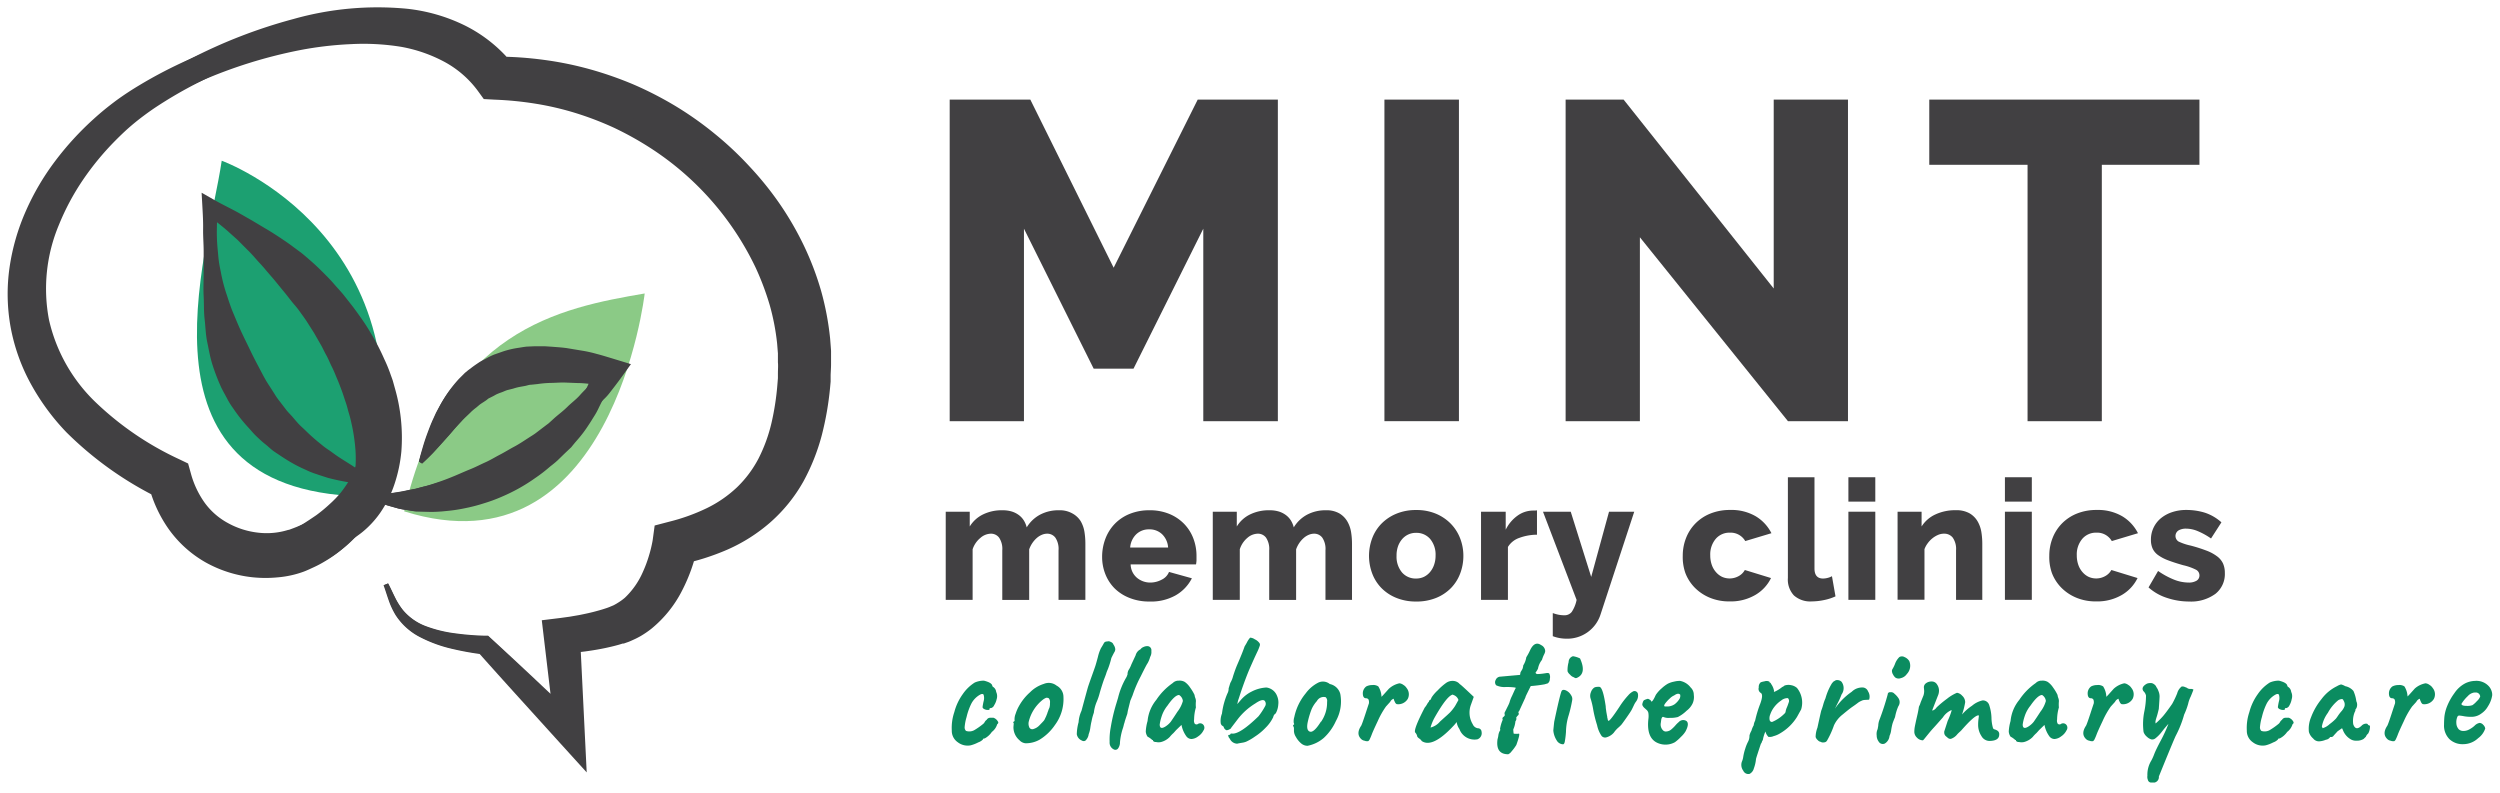 <svg xmlns="http://www.w3.org/2000/svg" viewBox="0 0 416.4 132.05"><defs><style>.a{fill:#414042;}.b{fill:#0b8c60;}.c{fill:#1ca071;}.d{fill:#8bca86;}</style></defs><title>MINTLogo_Web</title><path class="a" d="M200.42,70.15V38.09L188.8,61.4h-6.64L170.55,38.09V70.15H158.18V16.59h13.43l13.88,28,14-28h13.35V70.15H200.42Z"/><path class="a" d="M230.59,70.15V16.59H243V70.15H230.59Z"/><path class="a" d="M273.14,39.52V70.15H260.77V16.59h9.66l25,31.46V16.59h12.37V70.15h-10Z"/><path class="a" d="M366.38,27.45H350.08v42.7H337.71V27.45H321.34V16.59h45V27.45Z"/><path class="a" d="M180.79,99.91h-4.48V91.66a3.36,3.36,0,0,0-.53-2.11,1.68,1.68,0,0,0-1.37-.66,2.32,2.32,0,0,0-.91.2,3.09,3.09,0,0,0-.85.55,4.53,4.53,0,0,0-1.23,1.86v8.42h-4.48V91.66a3.36,3.36,0,0,0-.53-2.11,1.68,1.68,0,0,0-1.37-.66,2.71,2.71,0,0,0-1.75.71A4.07,4.07,0,0,0,162,91.49v8.42h-4.48V85.23h4v2.46a5.32,5.32,0,0,1,2.2-2,7.08,7.08,0,0,1,3.23-.7,5.2,5.2,0,0,1,1.61.22,3.88,3.88,0,0,1,1.19.62,3.27,3.27,0,0,1,.81.91,4,4,0,0,1,.45,1.1,5.79,5.79,0,0,1,2.21-2.11,6.49,6.49,0,0,1,3.13-.74,4.3,4.3,0,0,1,2.25.52A3.74,3.74,0,0,1,180,86.81a5.19,5.19,0,0,1,.63,1.8,12.26,12.26,0,0,1,.15,1.9v9.4Z"/><path class="a" d="M191.45,100.19a8.69,8.69,0,0,1-3.32-.6A7.36,7.36,0,0,1,185.65,98a7,7,0,0,1-1.55-2.39,7.71,7.71,0,0,1-.53-2.84,8.47,8.47,0,0,1,.53-3,7.3,7.3,0,0,1,1.54-2.48,7.2,7.2,0,0,1,2.48-1.68,8.59,8.59,0,0,1,3.34-.62,8.48,8.48,0,0,1,3.33.62,7.32,7.32,0,0,1,2.46,1.67,7.08,7.08,0,0,1,1.52,2.42,8.1,8.1,0,0,1,.52,2.88q0,0.39,0,.77a5.46,5.46,0,0,1-.08.66H188.32a3,3,0,0,0,1.08,2.25,3.43,3.43,0,0,0,2.2.77,4,4,0,0,0,1.89-.48,2.42,2.42,0,0,0,1.22-1.29l3.81,1.06a6.84,6.84,0,0,1-2.69,2.83A8.33,8.33,0,0,1,191.45,100.19Zm3.11-9a3.37,3.37,0,0,0-1-2.21,3,3,0,0,0-2.15-.81,3,3,0,0,0-2.17.83,3.43,3.43,0,0,0-1,2.2h6.32Z"/><path class="a" d="M225.25,99.91h-4.48V91.66a3.36,3.36,0,0,0-.53-2.11,1.68,1.68,0,0,0-1.37-.66,2.32,2.32,0,0,0-.91.2,3.09,3.09,0,0,0-.85.55,4.53,4.53,0,0,0-1.23,1.86v8.42H211.4V91.66a3.36,3.36,0,0,0-.53-2.11,1.68,1.68,0,0,0-1.37-.66,2.71,2.71,0,0,0-1.75.71,4.07,4.07,0,0,0-1.25,1.89v8.42H202V85.23h4v2.46a5.32,5.32,0,0,1,2.2-2,7.08,7.08,0,0,1,3.23-.7,5.2,5.2,0,0,1,1.61.22,3.88,3.88,0,0,1,1.19.62,3.27,3.27,0,0,1,.81.91,4,4,0,0,1,.45,1.1,5.79,5.79,0,0,1,2.21-2.11,6.49,6.49,0,0,1,3.13-.74,4.3,4.3,0,0,1,2.25.52,3.74,3.74,0,0,1,1.33,1.34,5.19,5.19,0,0,1,.63,1.8,12.26,12.26,0,0,1,.15,1.9v9.4Z"/><path class="a" d="M235.88,100.19a8.59,8.59,0,0,1-3.34-.62,7.27,7.27,0,0,1-2.48-1.66,7,7,0,0,1-1.52-2.43,8.36,8.36,0,0,1,0-5.79,7,7,0,0,1,1.52-2.43,7.45,7.45,0,0,1,2.48-1.68,8.41,8.41,0,0,1,3.34-.63,8.31,8.31,0,0,1,3.33.63,7.48,7.48,0,0,1,2.46,1.68,7.2,7.2,0,0,1,1.54,2.43,8,8,0,0,1,.53,2.9,8.21,8.21,0,0,1-.52,2.9,7,7,0,0,1-1.52,2.43,7.27,7.27,0,0,1-2.48,1.66A8.59,8.59,0,0,1,235.88,100.19Zm-3.27-7.61a4.06,4.06,0,0,0,.92,2.78,3,3,0,0,0,2.35,1,3,3,0,0,0,1.29-.28,3.09,3.09,0,0,0,1-.78,3.76,3.76,0,0,0,.69-1.22,4.63,4.63,0,0,0,.25-1.55,4.06,4.06,0,0,0-.92-2.78,3,3,0,0,0-2.32-1,3,3,0,0,0-2.34,1.06,3.76,3.76,0,0,0-.69,1.22A4.63,4.63,0,0,0,232.61,92.58Z"/><path class="a" d="M256,89.06a8.58,8.58,0,0,0-2.94.53,3.58,3.58,0,0,0-1.9,1.51v8.81h-4.48V85.23h4.11v3a6.23,6.23,0,0,1,1.94-2.32,4.48,4.48,0,0,1,2.53-.87h0.45L256,85v4Z"/><path class="a" d="M258.65,102.12a6.61,6.61,0,0,0,1,.28,5.29,5.29,0,0,0,.88.08,1.52,1.52,0,0,0,1.26-.56,5.61,5.61,0,0,0,.81-2l-5.6-14.69h4.62l3.41,10.86L268,85.23h4.2l-5.6,17.07a5.81,5.81,0,0,1-5.68,4.08,6.75,6.75,0,0,1-1.13-.1,6.24,6.24,0,0,1-1.16-.32v-3.83Z"/><path class="a" d="M280.28,92.56a8,8,0,0,1,.53-2.9,7.19,7.19,0,0,1,1.54-2.43,7.29,7.29,0,0,1,2.48-1.67,8.59,8.59,0,0,1,3.34-.62A8,8,0,0,1,292.45,86a6.91,6.91,0,0,1,2.6,2.81l-4.36,1.31a2.81,2.81,0,0,0-2.55-1.4,3,3,0,0,0-2.34,1,4,4,0,0,0-.94,2.77,4.72,4.72,0,0,0,.25,1.58,3.61,3.61,0,0,0,.7,1.22,3.18,3.18,0,0,0,1,.78,3.08,3.08,0,0,0,2.81-.13,2.6,2.6,0,0,0,1-1l4.36,1.34a6.58,6.58,0,0,1-2.59,2.8,8.11,8.11,0,0,1-4.32,1.09,8.34,8.34,0,0,1-3.32-.63,7.61,7.61,0,0,1-2.49-1.68,7.08,7.08,0,0,1-1.55-2.43A8,8,0,0,1,280.28,92.56Z"/><path class="a" d="M297.74,79.49h4.48V94.68q0,1.68,1.43,1.68a3.15,3.15,0,0,0,.74-0.1,2.73,2.73,0,0,0,.74-0.29l0.59,3.36a8.67,8.67,0,0,1-1.93.62,10.18,10.18,0,0,1-2,.22,4.08,4.08,0,0,1-3-1,3.87,3.87,0,0,1-1-2.91V79.49Z"/><path class="a" d="M307.87,83.55V79.49h4.48v4.06h-4.48Zm0,16.37V85.23h4.48V99.91h-4.48Z"/><path class="a" d="M330.28,99.91H325.8V91.66a3.29,3.29,0,0,0-.55-2.11,1.78,1.78,0,0,0-1.44-.66,2.48,2.48,0,0,0-1,.2,3.94,3.94,0,0,0-.92.55,4.17,4.17,0,0,0-.8.83,3.91,3.91,0,0,0-.55,1v8.42h-4.48V85.23h4v2.46a5.34,5.34,0,0,1,2.29-2,7.78,7.78,0,0,1,3.41-.71,4.44,4.44,0,0,1,2.29.52,3.72,3.72,0,0,1,1.34,1.34,5.21,5.21,0,0,1,.63,1.8,12.26,12.26,0,0,1,.15,1.9v9.4Z"/><path class="a" d="M333.94,83.55V79.49h4.48v4.06h-4.48Zm0,16.37V85.23h4.48V99.91h-4.48Z"/><path class="a" d="M341.33,92.56a8,8,0,0,1,.53-2.9,7.19,7.19,0,0,1,1.54-2.43,7.29,7.29,0,0,1,2.48-1.67,8.59,8.59,0,0,1,3.34-.62A8,8,0,0,1,353.5,86a6.91,6.91,0,0,1,2.6,2.81l-4.36,1.31a2.81,2.81,0,0,0-2.55-1.4,3,3,0,0,0-2.34,1,4,4,0,0,0-.94,2.77,4.72,4.72,0,0,0,.25,1.58,3.61,3.61,0,0,0,.7,1.22,3.18,3.18,0,0,0,1,.78,3.08,3.08,0,0,0,2.81-.13,2.6,2.6,0,0,0,1-1l4.36,1.34a6.58,6.58,0,0,1-2.59,2.8,8.11,8.11,0,0,1-4.32,1.09,8.34,8.34,0,0,1-3.32-.63,7.61,7.61,0,0,1-2.49-1.68,7.08,7.08,0,0,1-1.55-2.43A8,8,0,0,1,341.33,92.56Z"/><path class="a" d="M364.63,100.19a11.69,11.69,0,0,1-3.69-.6,8.42,8.42,0,0,1-3.08-1.75l1.59-2.74a13.28,13.28,0,0,0,2.62,1.43,6.65,6.65,0,0,0,2.45.5,2.46,2.46,0,0,0,1.34-.31,1,1,0,0,0,.48-0.9,1.05,1.05,0,0,0-.6-0.94,9.29,9.29,0,0,0-2.11-.74q-1.48-.42-2.5-0.81a7.06,7.06,0,0,1-1.67-.87,2.82,2.82,0,0,1-.92-1.09,3.49,3.49,0,0,1-.28-1.46,4.58,4.58,0,0,1,1.68-3.61,5.84,5.84,0,0,1,1.86-1,7.26,7.26,0,0,1,2.34-.36,10.39,10.39,0,0,1,3.09.45A7.74,7.74,0,0,1,370,87l-1.73,2.69A11.89,11.89,0,0,0,366,88.44a5.12,5.12,0,0,0-1.9-.39,2.41,2.41,0,0,0-1.23.29,1.09,1.09,0,0,0,0,1.86,9,9,0,0,0,2,.67,25.84,25.84,0,0,1,2.64.84,7.06,7.06,0,0,1,1.75.94,3.17,3.17,0,0,1,1,1.19,3.8,3.8,0,0,1,.31,1.59A4.2,4.2,0,0,1,369,98.91,6.88,6.88,0,0,1,364.63,100.19Z"/><path class="b" d="M165.59,117.46a0.79,0.79,0,0,1-.53.48c-0.16,0-.24,0-0.24.15s-0.09.15-.27,0.16a1.19,1.19,0,0,1-.56-0.12,0.55,0.55,0,0,1-.34-0.32,8.7,8.7,0,0,1,.18-1,1.92,1.92,0,0,0,0-1.09c-0.09-.17-0.3-0.18-0.62,0a3.67,3.67,0,0,0-1.41,1.45,10.25,10.25,0,0,0-.81,2.27,7.92,7.92,0,0,0-.32,1.69,0.81,0.81,0,0,0,.23.61,1.73,1.73,0,0,0,1.35-.11,11.63,11.63,0,0,0,1.55-1.09,1.17,1.17,0,0,0,.22-0.29,0.94,0.94,0,0,1,.32-0.35,0.66,0.66,0,0,1,.61-0.35h0.53a1.38,1.38,0,0,1,.74.64,0.27,0.27,0,0,1,0,.32l-0.13.13a2.47,2.47,0,0,1-.89,1.27A3.36,3.36,0,0,1,164,123c-0.19,0-.28.05-0.28,0.16a1.93,1.93,0,0,1-.78.49,5.82,5.82,0,0,1-1.26.49,2.67,2.67,0,0,1-2.15-.51,2.29,2.29,0,0,1-1-1.95,8.17,8.17,0,0,1,.42-3.07,9.06,9.06,0,0,1,1.41-3,6.8,6.8,0,0,1,2-1.93,3.81,3.81,0,0,1,1.52-.31q1.4,0.35,1.4.91l0.13,0.13a1.1,1.1,0,0,1,.51.83,1.67,1.67,0,0,1,.08,1.23A3,3,0,0,1,165.59,117.46Z"/><path class="b" d="M171.57,115.3a5.54,5.54,0,0,1,2.29-1.39,2.1,2.1,0,0,1,2.13.29,2.13,2.13,0,0,1,1.14,1.89,7.22,7.22,0,0,1-1.4,4.64,8.32,8.32,0,0,1-2.59,2.48,4.68,4.68,0,0,1-2.34.59,1.59,1.59,0,0,1-1-.51,2.83,2.83,0,0,1-1-2.21l0.05-.61c-0.08-.09-0.11-0.16-0.06-0.21l0.09-.11c0.1,0,.13-0.08.1-0.25a2.42,2.42,0,0,1,.18-1,6.67,6.67,0,0,1,.58-1.33A8.69,8.69,0,0,1,171.57,115.3Zm2.88,3.48c0-.06.07-0.2,0.14-0.4a2.8,2.8,0,0,1,.19-0.47,2.29,2.29,0,0,0,.1-0.81,1,1,0,0,0-.19-0.79,0.66,0.66,0,0,0-.46-0.08,2.44,2.44,0,0,0-.58.35,6.64,6.64,0,0,0-2.31,3.65,1.53,1.53,0,0,0,.14,1,0.57,0.57,0,0,0,.72.17,2.2,2.2,0,0,0,.91-0.57l0.53-.55,0.22-.24a1.36,1.36,0,0,0,.18-0.31c0.06-.13.11-0.23,0.14-0.29a3.09,3.09,0,0,0,.14-0.33Z"/><path class="b" d="M179.35,122.29a8.25,8.25,0,0,1,.3-2,5.34,5.34,0,0,1,.48-1.89q1-3.71,1.12-4.08,0.23-.69.64-1.83t0.55-1.56q0.14-.43.43-1.52a6.85,6.85,0,0,1,.5-1.44q0.38-.61.51-0.88a0.56,0.56,0,0,1,.51-0.24,0.73,0.73,0,0,1,.63.08,0.68,0.68,0,0,1,.44.44,1.48,1.48,0,0,1,.3.77,0.89,0.89,0,0,1-.13.45q-0.11.17-.52,1a14.22,14.22,0,0,1-.56,1.81q-0.23.53-.29,0.75t-0.37,1q-0.3.83-.7,2.19a10.34,10.34,0,0,1-.58,1.69,6.69,6.69,0,0,0-.42,1.69,8.43,8.43,0,0,0-.38,1.41q-0.08.27-.2,1.05a4.5,4.5,0,0,1-.28,1.11,1.7,1.7,0,0,1-.38.89,0.52,0.52,0,0,1-.74.17A1.38,1.38,0,0,1,179.35,122.29Z"/><path class="b" d="M185,121.17a30.33,30.33,0,0,1,.94-4l0.28-.93a12.63,12.63,0,0,1,1.42-3.49l0.08-.2a2,2,0,0,1,.08-0.2,1.51,1.51,0,0,1,.18-0.75,4.32,4.32,0,0,0,.46-0.93l0.71-1.52a1.54,1.54,0,0,1,.81-1l0,0a1,1,0,0,1,.47-0.37,1.45,1.45,0,0,1,.6-0.16,0.68,0.68,0,0,1,.74.8,1.65,1.65,0,0,1-.2,1h0a4.45,4.45,0,0,1-.44,1.07q-0.14.16-1.13,2.16a20.49,20.49,0,0,0-1.37,3.2q-0.05.11-.19,0.45l-0.17.4-0.41,1.65-0.1.56q-0.41,1.17-.46,1.44a3.28,3.28,0,0,0-.14.48,5.53,5.53,0,0,1-.19.64,10.23,10.23,0,0,0-.43,2.21l0,0.11a1.73,1.73,0,0,1-.32.88,0.55,0.55,0,0,1-.62.19,1.24,1.24,0,0,1-.78-1.27A10.82,10.82,0,0,1,185,121.17Z"/><path class="b" d="M200.45,121.66a2.55,2.55,0,0,1-.9,1,2,2,0,0,1-1.11.43,1.09,1.09,0,0,1-.86-0.48,4.71,4.71,0,0,1-.79-1.87l-0.91.88q-0.18.21-.43,0.48a4.79,4.79,0,0,0-.61.64,3.13,3.13,0,0,1-1.45.85,1.84,1.84,0,0,1-.84,0,0.59,0.59,0,0,1-.51-0.2,0.33,0.33,0,0,0,0-.13h-0.11a3.38,3.38,0,0,0-.79-0.56,1.74,1.74,0,0,1-.3-0.85,7.53,7.53,0,0,1,.3-1.76,6.49,6.49,0,0,1,1.46-3.53,10.38,10.38,0,0,1,2.73-2.79,1.34,1.34,0,0,1,1-.4,1.72,1.72,0,0,1,1,.21,3.42,3.42,0,0,1,.89.93,7.74,7.74,0,0,1,.75,1.25s0,0.19.13,0.52a1.4,1.4,0,0,1,.09.55,5.19,5.19,0,0,0,0,1,7.43,7.43,0,0,0-.3,2,1,1,0,0,0,.11.72,0.44,0.44,0,0,0,.58,0,0.7,0.7,0,0,1,.84.16A0.76,0.76,0,0,1,200.45,121.66Zm-7.29-1q0,0.93.92,0.37a3.56,3.56,0,0,0,.91-0.8q0.43-.61,1.12-1.68a5.17,5.17,0,0,0,.91-1.79,1.32,1.32,0,0,0-.63-1q-0.71,0-1.93,1.76a5.55,5.55,0,0,0-1,1.87A7.09,7.09,0,0,0,193.16,120.69Z"/><path class="b" d="M204.64,114.66l0.28-.91a4.34,4.34,0,0,0,.47-1.16q0.34-1.05.62-1.72,0.94-2.16,1.29-3.2,0.15-.24.36-0.61a3.61,3.61,0,0,1,.56-0.85,1.43,1.43,0,0,1,.77.27,2,2,0,0,1,.77.61,0.48,0.48,0,0,1,.06.48,7.76,7.76,0,0,1-.44,1.07l-0.43.92-0.23.51-0.53,1.2q-0.38.87-.8,2t-0.74,2.09q-0.32,1-.44,1.33l-0.13.59,0.66-.77a5.77,5.77,0,0,1,1.75-1.33,6.09,6.09,0,0,1,2.44-.67,2.2,2.2,0,0,1,1.78,1.41,2.75,2.75,0,0,1,.2,1.44,3.51,3.51,0,0,1-.43,1.47,0.9,0.9,0,0,0-.41.61,6.29,6.29,0,0,1-1.29,1.79,9.54,9.54,0,0,1-1.74,1.44,8.89,8.89,0,0,1-1.49.87,3,3,0,0,1-.66.17c-0.42.07-.69,0.12-0.81,0.16a1.39,1.39,0,0,1-1.25-.85,0.76,0.76,0,0,1-.25-0.61,0.39,0.39,0,0,0,.36-0.11c0-.11.09-0.14,0.28-0.11q1.32,0.11,4.39-2.88a11.39,11.39,0,0,0,1.12-1.71,0.78,0.78,0,0,0,0-.75q-0.3-.61-1.65.32a10.77,10.77,0,0,0-3,2.72l-1,1.31a0.47,0.47,0,0,1-.29.27,1.08,1.08,0,0,1-.5.16,0.79,0.79,0,0,1-.48-0.59l-0.34-.25a1.34,1.34,0,0,1-.14-0.28,3.29,3.29,0,0,1,.2-1.65,12.22,12.22,0,0,1,.91-3.36A1.65,1.65,0,0,0,204.64,114.66Z"/><path class="b" d="M215.52,121.8c0-.2,0-0.35,0-0.44a1.24,1.24,0,0,0-.05-0.32c-0.1-.09-0.13-0.16-0.09-0.21a0.26,0.26,0,0,0,.06-0.11q0.2-.05.05-0.29a2.32,2.32,0,0,1,.09-1,9,9,0,0,1,.39-1.35,9.3,9.3,0,0,1,1.52-2.61,5.94,5.94,0,0,1,2-1.73,1.8,1.8,0,0,1,2,.19,2.29,2.29,0,0,1,1.75,1.65,6.74,6.74,0,0,1-.74,4.53,8.68,8.68,0,0,1-2,2.79,5.82,5.82,0,0,1-2.72,1.32,1.63,1.63,0,0,1-1-.35,3.77,3.77,0,0,1-.93-1.12A2,2,0,0,1,215.52,121.8Zm4.52-1.59a5.61,5.61,0,0,0,1-3.31,0.84,0.84,0,0,0-.23-0.77,1.29,1.29,0,0,0-1.47.64,5.14,5.14,0,0,0-.86,1.31,13.68,13.68,0,0,0-.62,2q-0.34,1.4.19,1.72Q218.72,122.26,220,120.21Z"/><path class="b" d="M233.09,113.81a1.33,1.33,0,0,1,.66.27,1.56,1.56,0,0,1,.53.51,1.67,1.67,0,0,1,.2,1.81,1.84,1.84,0,0,1-1.85.88,0.67,0.67,0,0,1-.3-0.37,1.85,1.85,0,0,1-.2-0.53,1,1,0,0,0-.58.52l-0.69.76a13.72,13.72,0,0,0-1.38,2.44q-0.8,1.69-1,2.23a8,8,0,0,1-.34.8,0.67,0.67,0,0,1-.27.32,1.14,1.14,0,0,1-.57-0.07,1.1,1.1,0,0,1-.52-0.23q-1-.88-0.05-2.29,0.18-.37.69-1.93t0.58-1.75a1.24,1.24,0,0,0-.05-0.65,0.49,0.49,0,0,0-.43-0.23q-0.53,0-.53-0.85a1.44,1.44,0,0,1,.58-1.12,2.24,2.24,0,0,1,1-.23,1.51,1.51,0,0,1,1,.23,3.4,3.4,0,0,1,.53,1.73q0.18-.16.61-0.65l0.61-.68A3.75,3.75,0,0,1,233.09,113.81Z"/><path class="b" d="M236.06,122.69a1.27,1.27,0,0,0-.33-0.67q-0.38-.4,1.57-4.16a3.47,3.47,0,0,0,.39-0.56,2.15,2.15,0,0,1,.32-0.45,0.31,0.31,0,0,1,.08-0.2,0.23,0.23,0,0,1,.18-0.09l0.2-.43a6.37,6.37,0,0,1,1-1.15,9.52,9.52,0,0,1,1.42-1.25,1.82,1.82,0,0,1,1.09-.32,1.56,1.56,0,0,1,1,.37,1.7,1.7,0,0,0,.33.29q0.48,0.4,2.16,2L245,117.38a3.76,3.76,0,0,0,.3,3.25,1.1,1.1,0,0,0,.86.67,0.6,0.6,0,0,1,.61.59,1.08,1.08,0,0,1-.69,1.25,2.67,2.67,0,0,1-3-1.71,2.71,2.71,0,0,1-.46-1.17,5.56,5.56,0,0,1-.58.69q-3.45,3.68-5.23,2.48a1.47,1.47,0,0,0-.43-0.43A1.19,1.19,0,0,1,236.06,122.69Zm6-7q-0.94,0-3.1,3.81a7.43,7.43,0,0,0-.69,1.68,3,3,0,0,0,1.58-1l0.62-.56,0.57-.51,0.46-.43a7.52,7.52,0,0,0,.86-1.09l0.56-1A1.31,1.31,0,0,0,242,115.73Z"/><path class="b" d="M255.77,112q0,0.27.38,0.27a9.75,9.75,0,0,0,1.09-.11l0.33-.05a0.69,0.69,0,0,1,.46.05,1.25,1.25,0,0,1,.11.91,0.9,0.9,0,0,1-.34.75l-0.53.16a22.21,22.21,0,0,1-2.31.29q-0.66,1.33-.78,1.59a1.27,1.27,0,0,0-.11.31L253,118.5c-0.07,0-.1.05-0.1,0.16a0.39,0.39,0,0,1,0,.43,2.1,2.1,0,0,0-.36.43,0.63,0.63,0,0,1-.13.61,4.19,4.19,0,0,1-.36,1.36,6.11,6.11,0,0,0,.05.61c0,0.09.06,0.12,0.13,0.11a3.34,3.34,0,0,0,.69,0q0.38-.19-0.36,1.87a7.68,7.68,0,0,1-.8,1.08,1.38,1.38,0,0,1-.55.47q-2.13,0-1.78-2.51a3.71,3.71,0,0,0,.13-0.59,2.07,2.07,0,0,1,.28-0.85,0.17,0.17,0,0,0,0-.24,6.37,6.37,0,0,1,.46-1.57,0.33,0.33,0,0,1,.13-0.47q0.28-.25.19-0.39a0.58,0.58,0,0,1,.09-0.51l0.42-.85a5.75,5.75,0,0,0,.29-0.64,5.34,5.34,0,0,1,.42-1.09q0.45-1,.57-1.25c0.13-.07.08-0.13-0.17-0.17a10.17,10.17,0,0,0-1.46-.07,3.17,3.17,0,0,1-1.58-.29,0.78,0.78,0,0,1-.08-0.88,0.87,0.87,0,0,1,.81-0.56l3.25-.29,0.08-.45,0.19-.31,0.11-.19a0.54,0.54,0,0,0,.05-0.12,2.14,2.14,0,0,0,.1-0.51,3.47,3.47,0,0,0,.51-1.36,8.75,8.75,0,0,0,.61-1.12q0.76-1.65,1.85-.91a1.17,1.17,0,0,1,.69,1,1.43,1.43,0,0,1-.18.55,5.75,5.75,0,0,0-.36.92,3.25,3.25,0,0,0-.66,1.44A2.49,2.49,0,0,1,255.77,112Z"/><path class="b" d="M260.07,115.17q0.15-.4.69-0.2a1.87,1.87,0,0,1,.91.81,1.1,1.1,0,0,1,.19.87,21.83,21.83,0,0,1-.57,2.45,9.81,9.81,0,0,0-.46,2.79,14.71,14.71,0,0,1-.2,1.65q-0.1.45-.31,0.43a1.27,1.27,0,0,1-1.05-.67,3.59,3.59,0,0,1-.55-1.65q0.1-1,.15-1.44Q259.76,116,260.07,115.17ZM262,109.3a4.09,4.09,0,0,1,1.17.37q1.14,2.51-.51,3.23a0.4,0.4,0,0,1-.48-0.08,1.34,1.34,0,0,1-.67-0.45,1.37,1.37,0,0,1-.42-0.56,5,5,0,0,1,.18-1.53A1,1,0,0,1,262,109.3Z"/><path class="b" d="M265.53,114.53a1,1,0,0,1,.45-0.12,1.73,1.73,0,0,1,.47,0q0.56,0.21,1,3.25c0,0.32.07,0.62,0.1,0.91q0.13,0.72.15,0.8c0,0.05,0,.18.08,0.39a0.35,0.35,0,0,0,.13.31q0.28,0,1.83-2.35a13.42,13.42,0,0,1,1.47-1.92,2.62,2.62,0,0,1,.86-0.67,0.58,0.58,0,0,1,.75.47,1.68,1.68,0,0,1-.37,1.32,3.6,3.6,0,0,0-.32.57q-0.17.36-.33,0.68t-0.91,1.39q-0.75,1.07-.89,1.21l-0.34.33a4.61,4.61,0,0,0-.86.93,2.51,2.51,0,0,1-1.17.76,0.78,0.78,0,0,1-.86-0.2,4.91,4.91,0,0,1-.76-1.81,20.2,20.2,0,0,1-.64-2.57,13.07,13.07,0,0,0-.46-1.93,1.55,1.55,0,0,1,.08-1A1.48,1.48,0,0,1,265.53,114.53Z"/><path class="b" d="M278.11,119.57a2.19,2.19,0,0,1-1-.13q-0.28-.16-0.41.4l-0.08.59a1.37,1.37,0,0,0,.33,1.17,0.66,0.66,0,0,0,.63.23,1.38,1.38,0,0,0,.76-0.31,6.17,6.17,0,0,0,.71-0.69,4.78,4.78,0,0,1,.56-0.56,1,1,0,0,1,1.27-.19q0.56,0.43-.15,1.76a4.36,4.36,0,0,1-.77.91,6.75,6.75,0,0,1-1,.88,3.25,3.25,0,0,1-2.84.13q-1.9-.8-1.57-3.95a3.64,3.64,0,0,0,0-1.08,1,1,0,0,0-.25-0.45l-0.34-.31a1.32,1.32,0,0,1-.42-0.56,1.12,1.12,0,0,1,.09-0.44,0.79,0.79,0,0,1,.18-0.33,2.52,2.52,0,0,1,.67-0.25,1.06,1.06,0,0,1,.3.15,0.36,0.36,0,0,1,.22.24q0.13,0.27.56-.56l0.23-.48a5.39,5.39,0,0,1,1-1.11,5.7,5.7,0,0,1,1-.75,4,4,0,0,1,1.05-.35,3.74,3.74,0,0,1,1-.12,2.88,2.88,0,0,1,1.75,1.09,1.66,1.66,0,0,1,.53,1.24,2.6,2.6,0,0,1-.2,1.43,3.32,3.32,0,0,1-1,1.21,6,6,0,0,1-1.46,1.05A4.91,4.91,0,0,1,278.11,119.57Zm1.74-3.87q-0.33-.35-1,0.13a2.23,2.23,0,0,0-.7.48,5.94,5.94,0,0,0-.75.8q-0.3.4-.18,0.48s0,0.06.06,0.08l0.23,0,0.27,0a1.73,1.73,0,0,0,.47-0.07,2.11,2.11,0,0,0,.69-0.31,3.35,3.35,0,0,0,.8-0.89A1,1,0,0,0,279.85,115.7Z"/><path class="b" d="M294.81,113.7s0.1,0,.2.24a2.73,2.73,0,0,1,.48,1.17l-0.05.12h0.1a5.43,5.43,0,0,0,1.3-.8,1.12,1.12,0,0,0,.38-0.24,2,2,0,0,1,1.09-.07,2,2,0,0,1,1,.47,3.88,3.88,0,0,1,.69,3.57l-0.69,1.25a8.11,8.11,0,0,1-2.79,2.72,3.88,3.88,0,0,1-1.11.48,1.65,1.65,0,0,1-.85.13,1.9,1.9,0,0,1-.51-0.91,7.08,7.08,0,0,0-.39,1.19,0.78,0.78,0,0,1-.17.44,0.93,0.93,0,0,1-.2.43q-0.79,2.37-.81,2.53a6.09,6.09,0,0,1-.36,1.57,1.41,1.41,0,0,1-.71.91,0.92,0.92,0,0,1-1.05-.53,1.62,1.62,0,0,1-.24-1.49,3,3,0,0,0,.24-0.87,8.76,8.76,0,0,1,.34-1.35,6.39,6.39,0,0,1,.47-1.15,2.09,2.09,0,0,0,.22-1,3,3,0,0,1,.33-0.8,3.75,3.75,0,0,1,.38-0.91,1.92,1.92,0,0,1,.23-0.75,18.88,18.88,0,0,1,.84-2.79q0.61-1.64.05-1.88a0.8,0.8,0,0,1-.28-0.88,1,1,0,0,1,.32-0.85,2.82,2.82,0,0,1,.62-0.16,1.06,1.06,0,0,1,.84.05A0.15,0.15,0,0,0,294.81,113.7Zm3.07,3.41a0.69,0.69,0,0,0-.08-0.83,1.64,1.64,0,0,0-1.13.4,4.85,4.85,0,0,0-1.16,1.09,4.37,4.37,0,0,0-.66,1.23,1.61,1.61,0,0,0-.1.93,0.4,0.4,0,0,0,.41.32,6.39,6.39,0,0,0,2.16-1.49l0.08-.16a2.83,2.83,0,0,1,.2-0.72C297.73,117.59,297.82,117.33,297.89,117.12Z"/><path class="b" d="M310.61,116.58a1.38,1.38,0,0,0-.57.15,3.64,3.64,0,0,0-.46.24l-0.36.27q-0.22.17-.69,0.49T306.92,119a4.89,4.89,0,0,0-1.46,1.83,14.77,14.77,0,0,1-1.14,2.51,0.59,0.59,0,0,1-.52.31,0.73,0.73,0,0,1-.55-0.09,0.81,0.81,0,0,1-.47-0.27,1.18,1.18,0,0,1-.37-0.53,4.38,4.38,0,0,1,.3-1.55q0.43-2,.63-2.83a9.46,9.46,0,0,0,.33-1,7.63,7.63,0,0,1,.38-1.07,9.71,9.71,0,0,1,1-2.37,1.39,1.39,0,0,1,.24-0.31,0.56,0.56,0,0,1,.27-0.2,0.68,0.68,0,0,1,.56-0.15,1,1,0,0,1,.61.28,1.79,1.79,0,0,1,0,2.11,11.55,11.55,0,0,1-.6,1.36c-0.25.48-.41,0.82-0.5,1a10.79,10.79,0,0,1,2.74-2.77,0.55,0.55,0,0,0,.13-0.11,2.49,2.49,0,0,1,1.83-.64,1,1,0,0,1,.81.64,1.62,1.62,0,0,1,.18,1.39Z"/><path class="b" d="M312.74,121.44l0.1-.56A3,3,0,0,1,313,120a43.6,43.6,0,0,0,1.42-4.35,0.35,0.35,0,0,1,.41-0.35,0.76,0.76,0,0,1,.71.25,3.33,3.33,0,0,1,.71.81,1.19,1.19,0,0,1-.06,1.27,8.07,8.07,0,0,0-.55,1.8q-0.3.72-.41,1.05a9.82,9.82,0,0,0-.23,1.09,3.13,3.13,0,0,1-.28,1,1.65,1.65,0,0,1-.8,1.28,0.79,0.79,0,0,1-1-.32,1.74,1.74,0,0,1-.34-1.05A1.9,1.9,0,0,1,312.74,121.44Zm2.55-9.11a1.31,1.31,0,0,1-.17-0.55,0.63,0.63,0,0,1,.11-0.37,5.76,5.76,0,0,0,.39-0.8,3,3,0,0,1,.74-1.17,0.85,0.85,0,0,1,.85,0,1.68,1.68,0,0,1,.8.67,2,2,0,0,1-.41,2.16,1.66,1.66,0,0,1-1,.68,1,1,0,0,1-.89-0.08A1.55,1.55,0,0,1,315.3,112.33Z"/><path class="b" d="M320.49,115.06l-0.05-.59a0.83,0.83,0,0,1,.37-0.68,1.49,1.49,0,0,1,.93-0.28,1,1,0,0,1,.89.49,1.77,1.77,0,0,1,.33,1,2.12,2.12,0,0,1-.2.92l-0.92,2.35c0,0.05,0,.08.05,0.08a1.25,1.25,0,0,0,.66-0.51,16.73,16.73,0,0,1,1.74-1.45,7,7,0,0,1,1.66-1,1.41,1.41,0,0,1,.86.48,1.47,1.47,0,0,1,.51,1.09,11.14,11.14,0,0,1-.53,2.05,8.43,8.43,0,0,1,1.68-1.47,4.06,4.06,0,0,1,1.75-.88,1.1,1.1,0,0,1,1.11.8,7.47,7.47,0,0,1,.37,2.07,6.59,6.59,0,0,0,.25,1.72,0.35,0.35,0,0,0,.29.24,1.72,1.72,0,0,1,.51.25,0.69,0.69,0,0,1,.24.6q0,1.07-1.68,1.07a1.55,1.55,0,0,1-1.28-.81,3.39,3.39,0,0,1-.55-1.93,6.58,6.58,0,0,1,.06-0.91q0.06-.45.06-0.53a0.07,0.07,0,0,0-.08-0.08q-0.66,0-2.87,2.53a0.47,0.47,0,0,0-.13.13,5.5,5.5,0,0,0-.53.51,2.25,2.25,0,0,1-1.07.75,0.69,0.69,0,0,1-.48-0.16l-0.28-.24a0.8,0.8,0,0,1-.33-0.69v-0.13l0.58-1.79a10.93,10.93,0,0,0,.63-1.63,0.21,0.21,0,0,0,0-.16,3.19,3.19,0,0,0-1.42,1.2q-1.12,1.28-1.5,1.69t-0.8.92l-0.71.87a2.45,2.45,0,0,1-.32.36,1.37,1.37,0,0,1-1-.45,1.34,1.34,0,0,1-.44-0.93,4.94,4.94,0,0,1,.08-0.89q0.08-.41.25-1.19l0.24-1.05q0.06-.28.11-0.56l0.06-.35s0-.16.11-0.36,0.15-.4.24-0.63l0.44-1.08A2.56,2.56,0,0,0,320.49,115.06Z"/><path class="b" d="M344.19,121.66a2.55,2.55,0,0,1-.9,1,2,2,0,0,1-1.11.43,1.09,1.09,0,0,1-.86-0.48,4.71,4.71,0,0,1-.79-1.87l-0.91.88q-0.18.21-.43,0.48a4.79,4.79,0,0,0-.61.64,3.13,3.13,0,0,1-1.45.85,1.84,1.84,0,0,1-.84,0,0.59,0.59,0,0,1-.51-0.2,0.33,0.33,0,0,0,0-.13h-0.11a3.38,3.38,0,0,0-.79-0.56,1.74,1.74,0,0,1-.3-0.85,7.53,7.53,0,0,1,.3-1.76,6.49,6.49,0,0,1,1.46-3.53,10.38,10.38,0,0,1,2.73-2.79,1.34,1.34,0,0,1,1-.4,1.72,1.72,0,0,1,1,.21,3.42,3.42,0,0,1,.89.93,7.74,7.74,0,0,1,.75,1.25s0,0.19.13,0.52a1.4,1.4,0,0,1,.09.55,5.19,5.19,0,0,0,0,1,7.43,7.43,0,0,0-.3,2,1,1,0,0,0,.11.72,0.44,0.44,0,0,0,.58,0,0.7,0.7,0,0,1,.84.16A0.76,0.76,0,0,1,344.19,121.66Zm-7.29-1q0,0.93.92,0.37a3.56,3.56,0,0,0,.91-0.8q0.43-.61,1.12-1.68a5.17,5.17,0,0,0,.91-1.79,1.32,1.32,0,0,0-.63-1q-0.71,0-1.93,1.76a5.55,5.55,0,0,0-1,1.87A7.09,7.09,0,0,0,336.9,120.69Z"/><path class="b" d="M353.82,113.81a1.32,1.32,0,0,1,.66.27,1.56,1.56,0,0,1,.53.51,1.67,1.67,0,0,1,.2,1.81,1.84,1.84,0,0,1-1.85.88,0.67,0.67,0,0,1-.3-0.37,1.83,1.83,0,0,1-.2-0.53,1,1,0,0,0-.58.52l-0.69.76a13.73,13.73,0,0,0-1.38,2.44q-0.8,1.69-1,2.23a8,8,0,0,1-.34.8,0.67,0.67,0,0,1-.27.32,1.14,1.14,0,0,1-.57-0.07,1.1,1.1,0,0,1-.52-0.23q-1-.88-0.05-2.29,0.18-.37.69-1.93t0.58-1.75a1.23,1.23,0,0,0-.05-0.65,0.48,0.48,0,0,0-.43-0.23q-0.53,0-.53-0.85a1.44,1.44,0,0,1,.58-1.12,2.23,2.23,0,0,1,1-.23,1.51,1.51,0,0,1,1,.23,3.4,3.4,0,0,1,.53,1.73q0.18-.16.61-0.65l0.61-.68A3.75,3.75,0,0,1,353.82,113.81Z"/><path class="b" d="M358.87,130.34h-0.51a0.56,0.56,0,0,1-.61-0.45,1.3,1.3,0,0,1-.08-0.69,4.51,4.51,0,0,1,.66-2.53,8.05,8.05,0,0,0,.48-1.07q0.3-.77,1.11-2.29a24,24,0,0,0,1.26-2.75q-0.56.61-1.19,1.43a5.82,5.82,0,0,1-1,1,0.83,0.83,0,0,1-.63.17,1.7,1.7,0,0,1-.76-0.44,1.76,1.76,0,0,1-.57-0.81,10.53,10.53,0,0,1,.13-3.41,13.44,13.44,0,0,0,.28-2.65,1.42,1.42,0,0,0-.43-0.73q-0.46-.67.58-1.25a1.66,1.66,0,0,1,.85-0.08,1.32,1.32,0,0,1,.65.48,1.45,1.45,0,0,0,.15.28,2.47,2.47,0,0,1,.18.32l0.13,0.33a2.3,2.3,0,0,1,.15.76q0,0.33-.13,2.12-0.2.85-.33,1.25t-0.2.69a1.11,1.11,0,0,0,0,.48,11.89,11.89,0,0,0,1.26-1.25q0.52-.61,1.49-2a15.35,15.35,0,0,0,.84-1.76,2.1,2.1,0,0,1,.76-1.15,1,1,0,0,1,.57.11,1.15,1.15,0,0,1,.43.21,1,1,0,0,0,.48.09,0.73,0.73,0,0,1,.47.11s-0.15.44-.46,1.17a5.07,5.07,0,0,0-.42,1.19,11.51,11.51,0,0,1-.67,1.81,17.71,17.71,0,0,1-1.37,3.47q-0.28.53-2.84,6.83A0.93,0.93,0,0,1,358.87,130.34Z"/><path class="b" d="M381.34,117.46a0.79,0.79,0,0,1-.53.48c-0.16,0-.24,0-0.24.15s-0.09.15-.27,0.16a1.19,1.19,0,0,1-.56-0.12,0.55,0.55,0,0,1-.34-0.32,8.7,8.7,0,0,1,.18-1,1.92,1.92,0,0,0,0-1.09c-0.09-.17-0.3-0.18-0.62,0a3.67,3.67,0,0,0-1.41,1.45,10.25,10.25,0,0,0-.81,2.27,7.92,7.92,0,0,0-.32,1.69,0.81,0.81,0,0,0,.23.61,1.73,1.73,0,0,0,1.35-.11,11.63,11.63,0,0,0,1.55-1.09,1.17,1.17,0,0,0,.22-0.29,0.94,0.94,0,0,1,.32-0.35,0.66,0.66,0,0,1,.61-0.35h0.53a1.38,1.38,0,0,1,.74.64,0.27,0.27,0,0,1,0,.32l-0.13.13a2.47,2.47,0,0,1-.89,1.27A3.36,3.36,0,0,1,379.7,123c-0.19,0-.28.05-0.28,0.16a1.93,1.93,0,0,1-.78.49,5.82,5.82,0,0,1-1.26.49,2.67,2.67,0,0,1-2.15-.51,2.29,2.29,0,0,1-1-1.95,8.17,8.17,0,0,1,.42-3.07,9.06,9.06,0,0,1,1.41-3,6.8,6.8,0,0,1,2-1.93,3.81,3.81,0,0,1,1.52-.31q1.4,0.35,1.4.91l0.13,0.13a1.1,1.1,0,0,1,.51.83,1.67,1.67,0,0,1,.08,1.23A3,3,0,0,1,381.34,117.46Z"/><path class="b" d="M389.93,114a2.5,2.5,0,0,1,.69.29,2.38,2.38,0,0,1,1.37.8,6.07,6.07,0,0,1,.48,1.71,1.33,1.33,0,0,1,0,1.17l-0.14.19a0.08,0.08,0,0,0,0,.08,0.9,0.9,0,0,1-.13.37,3.91,3.91,0,0,0-.25,2q0.41,1.25,1.45.21a1.05,1.05,0,0,1,.7-0.29c0.19,0,.29.07,0.29,0.16a0.36,0.36,0,0,0,.25.13,0.24,0.24,0,0,1,.1.27,2.28,2.28,0,0,1-.3,1.09,1.26,1.26,0,0,0-.38.53l-0.38.37a2.1,2.1,0,0,1-1.16.29,1.74,1.74,0,0,1-1.08-.29,3,3,0,0,1-1.22-1.52l-0.13-.27-0.74.51-0.63.69a0.54,0.54,0,0,1-.36.27h-0.25a1,1,0,0,1-.71.45,3.45,3.45,0,0,1-1.12.27,1.21,1.21,0,0,1-1-.48,2.23,2.23,0,0,1-.71-1.09,4.93,4.93,0,0,1,.37-2.47,10.86,10.86,0,0,1,1.73-3,7.09,7.09,0,0,1,2.58-2.15A2.49,2.49,0,0,1,389.93,114Zm0.43,2.75a0.42,0.42,0,0,0-.25-0.32,1.49,1.49,0,0,0-.64.19,6.93,6.93,0,0,0-1.74,2.11,5.56,5.56,0,0,0-1,2.29l0.13,0.27a2.89,2.89,0,0,0,1.16-.68,7.88,7.88,0,0,0,1.05-.91q0.18-.23.37-0.52a7,7,0,0,1,.55-0.71,2.58,2.58,0,0,0,.5-0.81A1.15,1.15,0,0,0,390.37,116.74Z"/><path class="b" d="M404,113.81a1.33,1.33,0,0,1,.66.27,1.56,1.56,0,0,1,.53.51,1.67,1.67,0,0,1,.2,1.81,1.84,1.84,0,0,1-1.85.88,0.67,0.67,0,0,1-.3-0.37,1.85,1.85,0,0,1-.2-0.53,1,1,0,0,0-.58.52l-0.69.76a13.72,13.72,0,0,0-1.38,2.44q-0.8,1.69-1,2.23a8,8,0,0,1-.34.8,0.67,0.67,0,0,1-.27.32,1.14,1.14,0,0,1-.57-0.07,1.1,1.1,0,0,1-.52-0.23q-1-.88-0.05-2.29,0.18-.37.69-1.93t0.58-1.75a1.24,1.24,0,0,0-.05-0.65,0.49,0.49,0,0,0-.43-0.23q-0.53,0-.53-0.85a1.44,1.44,0,0,1,.58-1.12,2.24,2.24,0,0,1,1-.23,1.51,1.51,0,0,1,1,.23A3.4,3.4,0,0,1,401,116q0.18-.16.61-0.65l0.61-.68A3.75,3.75,0,0,1,404,113.81Z"/><path class="b" d="M412.23,113.41a2.81,2.81,0,0,1,2.18.76,2.21,2.21,0,0,1,.69,1.43v0.21a4.61,4.61,0,0,1-.71,1.84,3.47,3.47,0,0,1-1.09,1.19,2.72,2.72,0,0,1-1.47.55,6.69,6.69,0,0,1-1.41-.09,7.11,7.11,0,0,0-.83-0.12,0.35,0.35,0,0,0-.28.19,2.32,2.32,0,0,0-.18,1.09,1.61,1.61,0,0,0,.39,1,1.1,1.1,0,0,0,.77.29,2,2,0,0,0,.86-0.19,4.18,4.18,0,0,0,1-.67,1.55,1.55,0,0,1,.85-0.48,0.86,0.86,0,0,1,.61.32,1.06,1.06,0,0,1,.33.61,3.23,3.23,0,0,1-1.18,1.61,3.63,3.63,0,0,1-2.5,1,3.16,3.16,0,0,1-2.29-.85,3.2,3.2,0,0,1-.89-2.43q0-.61.06-1.31a6.8,6.8,0,0,1,.44-1.71,9.76,9.76,0,0,1,1.22-2.19,4.92,4.92,0,0,1,1.8-1.64A3.94,3.94,0,0,1,412.23,113.41Zm-0.18,1.95a1.75,1.75,0,0,0-1,.57,6.17,6.17,0,0,0-1.08,1.32q0.05,0.32.84,0.32a2.55,2.55,0,0,0,1-.12,4.13,4.13,0,0,0,.74-0.67,2,2,0,0,0,.55-0.76,0.71,0.71,0,0,0-.81-0.67h-0.28Z"/><path class="c" d="M36.93,26.77c-2.34,15.93-16.23,56,25,55.93C72.3,39.51,36.93,26.77,36.93,26.77Z"/><path class="d" d="M107.38,48.88c-14,2.4-33.16,6-40.06,36.29C102,96.06,107.38,48.88,107.38,48.88Z"/><path class="a" d="M62,82.47c0.51-.05,1-0.1,1.54-0.12A10.35,10.35,0,0,0,65,82.2c1-.15,1.85-0.25,2.79-0.48,0.47-.1.93-0.2,1.38-0.28l1.36-.38c0.9-.22,1.79-0.53,2.67-0.83s1.74-.64,2.6-1,1.69-.74,2.54-1.08S80,77.38,80.85,77s1.62-.86,2.43-1.28,1.59-.91,2.4-1.34,1.57-.95,2.35-1.45c0.38-.25.79-0.49,1.16-0.76l1.1-.84,1.11-.84,1-.91c0.7-.61,1.46-1.17,2.12-1.83s1.46-1.23,2.08-1.94,1.36-1.36,2-2.11,1.16-1.54,1.72-2.33l0.75,1.55c-0.77-.21-1.54-0.39-2.32-0.56A15.37,15.37,0,0,0,96.42,62c-0.79-.07-1.58-0.11-2.37-0.13a19.78,19.78,0,0,0-2.35.21c-0.39.06-.78,0.08-1.15,0.17l-1.12.29-1.1.29c-0.36.11-.7,0.26-1.05,0.39a15.86,15.86,0,0,0-2,.82c-0.32.14-.63,0.29-1,0.41s-0.59.34-.89,0.49-0.61.29-.89,0.46-0.56.37-.85,0.53l-0.44.25-0.4.31c-0.27.21-.54,0.41-0.82,0.61s-0.52.46-.78,0.69a10,10,0,0,0-.79.71c-0.49.54-1,1-1.53,1.6-1,1.1-2,2.33-3.11,3.54l-1.66,1.82c-0.59.59-1.18,1.19-1.83,1.74l-0.51-.31c0.17-.84.41-1.62,0.64-2.42s0.49-1.57.78-2.35,0.58-1.55.94-2.32c0.18-.38.34-0.77,0.53-1.15l0.62-1.13a19.37,19.37,0,0,1,3.22-4.27c0.34-.31.69-0.63,1-0.93l0.53-.45,0.59-.4c0.39-.27.79-0.51,1.19-0.76a10.57,10.57,0,0,1,1.28-.6c0.43-.18.87-0.36,1.31-0.5s0.9-.21,1.35-0.31A11.3,11.3,0,0,1,85.18,59L86.53,59c0.45,0,.89,0,1.33,0l1.31,0.12a25.66,25.66,0,0,1,2.55.31c0.83,0.16,1.66.25,2.48,0.38s1.63,0.29,2.44.39,1.62,0.23,2.43.34,1.62,0.21,2.45.28l1.39,0.12-0.65,1.43c-0.42.93-.82,1.88-1.22,2.84s-0.91,1.87-1.36,2.82a10.91,10.91,0,0,1-.77,1.38c-0.28.45-.55,0.9-0.85,1.34a20.41,20.41,0,0,1-1.91,2.54c-0.35.4-.69,0.81-1,1.2L94,75.58l-1.14,1.11c-0.39.36-.81,0.69-1.21,1a25.91,25.91,0,0,1-2.53,1.95,29.41,29.41,0,0,1-5.58,3.11,26.31,26.31,0,0,1-3,1.1,27.48,27.48,0,0,1-3.1.8,25.65,25.65,0,0,1-3.17.47,20.82,20.82,0,0,1-3.2.12l-1.59-.05c-0.53,0-1.07-.14-1.59-0.22a15.83,15.83,0,0,1-1.58-.28l-1.57-.44a7.47,7.47,0,0,1-1.45-.56c-0.47-.21-0.93-0.43-1.39-0.67Z"/><path class="a" d="M64.66,97.17c0.41,0.78.77,1.6,1.15,2.35a11.36,11.36,0,0,0,1.31,2.09,9.15,9.15,0,0,0,3.87,2.7,21.38,21.38,0,0,0,4.8,1.17,44.3,44.3,0,0,0,5,.4h0.51l0.49,0.45q3.75,3.44,7.46,6.93l7.43,7-4.2,1.93-1.9-16-0.34-2.88,3.1-.38,1.53-.21,1.57-.27c1-.2,2.06-0.42,3-0.69,0.49-.13,1-0.28,1.44-0.43,0.24-.07.45-0.16,0.68-0.24l0.08,0,0,0h0l-0.1,0h0l0.19-.08,0.39-.16c0.25-.11.3-0.17,0.46-0.24l0.5-.31a9.24,9.24,0,0,0,1-.74,13.14,13.14,0,0,0,3-4.3,21.08,21.08,0,0,0,1-2.67c0.14-.46.27-0.93,0.38-1.4s0.22-1,.26-1.29l0.32-2.37,2.48-.65a32.21,32.21,0,0,0,6.18-2.23,20.09,20.09,0,0,0,5.05-3.48,18.62,18.62,0,0,0,3.59-4.8,26.16,26.16,0,0,0,2.16-5.93,44.07,44.07,0,0,0,1-6.6l0.07-.85,0-.21V62.62l0-.46c0-.59.06-1.27,0-1.79l0-1.51-0.13-1.62a38.27,38.27,0,0,0-1.24-6.44,45.67,45.67,0,0,0-2.34-6.22,48.59,48.59,0,0,0-17.64-20,53.15,53.15,0,0,0-5.95-3.3,52.42,52.42,0,0,0-6.36-2.44,48.73,48.73,0,0,0-6.66-1.56,56,56,0,0,0-6.83-.68l-1.84-.1-0.95-1.31a16.87,16.87,0,0,0-5.59-4.88A24.28,24.28,0,0,0,66.82,7.8a39.2,39.2,0,0,0-8.32-.45,58.2,58.2,0,0,0-8.54,1,79.79,79.79,0,0,0-16.69,5.23,68.44,68.44,0,0,0-7.82,4c-1.25.75-2.47,1.55-3.63,2.4-0.58.42-1.15,0.87-1.7,1.32s-1.12,1-1.66,1.44a45,45,0,0,0-5.85,6.49,36.56,36.56,0,0,0-4.36,7.54A31.72,31.72,0,0,0,5.9,45.11a26.16,26.16,0,0,0,.3,8.59,25.62,25.62,0,0,0,3.12,8,33,33,0,0,0,5.37,6.72,44.61,44.61,0,0,0,6.87,5.29,59.11,59.11,0,0,0,7.72,4.08l1.18,0.53,0.08,1.49a8.8,8.8,0,0,0,2,5,13,13,0,0,0,4.42,3.52,14.31,14.31,0,0,0,5.45,1.5,11.36,11.36,0,0,0,5.23-.88,4.32,4.32,0,0,0,.58-0.28l0.73-.44c0.41-.24.81-0.53,1.26-0.79,0.85-.54,1.67-1.08,2.47-1.63A24.09,24.09,0,0,0,54.87,84a18,18,0,0,0,1.93-2,22.46,22.46,0,0,0,1.59-2.35A14.36,14.36,0,0,0,59,78.27c0.21-.45.41-0.92,0.59-1.4a26.82,26.82,0,0,0,.87-3.08c0.25-1.08.43-2.22,0.63-3.4l0.79-.15a15,15,0,0,1,1.43,3.43,15.54,15.54,0,0,1,.57,3.79,18.76,18.76,0,0,1,0,2,19.67,19.67,0,0,1-.34,2,14.7,14.7,0,0,1-1.4,3.84,18.18,18.18,0,0,1-2.27,3.42A19.81,19.81,0,0,1,57,91.45a18.94,18.94,0,0,1-3.3,2.13c-0.56.3-1.17,0.54-1.8,0.81-0.3.11-.55,0.19-0.83,0.29l-1,.39a17.44,17.44,0,0,1-8.3.84,19.47,19.47,0,0,1-7.57-2.69,18.38,18.38,0,0,1-5.8-5.53A13.55,13.55,0,0,1,26,79.78l1.25,2A58.12,58.12,0,0,1,12.42,70.62,36,36,0,0,1,6.9,63a30.91,30.91,0,0,1-3.14-8.86A32.5,32.5,0,0,1,5.92,35.79a46,46,0,0,1,4.46-8.15,51,51,0,0,1,6-7.12c0.55-.55,1.12-1.11,1.67-1.61s1.18-1.05,1.79-1.55c1.21-1,2.47-1.91,3.75-2.77a79.07,79.07,0,0,1,8-4.72,85.39,85.39,0,0,1,17.28-6.7A51.56,51.56,0,0,1,67.72,1.45a28.84,28.84,0,0,1,9.7,2.79,23.9,23.9,0,0,1,8.13,6.6L82.77,9.43a60,60,0,0,1,7.81.54,56.2,56.2,0,0,1,7.69,1.57,60.08,60.08,0,0,1,7.43,2.61,59.13,59.13,0,0,1,7,3.63,56.43,56.43,0,0,1,6.44,4.58,55,55,0,0,1,5.76,5.43,53.59,53.59,0,0,1,5,6.21,51.75,51.75,0,0,1,4,6.92,48.54,48.54,0,0,1,2.86,7.52,46.84,46.84,0,0,1,1.51,8c0.05,0.68.11,1.35,0.15,2l0,2.16c0,0.7-.05,1.25-0.07,1.88l0,0.46,0,0.37,0,0.24-0.09,1a50.79,50.79,0,0,1-1.37,7.89,34.35,34.35,0,0,1-3.08,7.76A26.11,26.11,0,0,1,128.31,87a27.94,27.94,0,0,1-7.19,4.56A39.72,39.72,0,0,1,113.4,94l2.8-3c-0.15.81-.3,1.35-0.48,2s-0.37,1.23-.58,1.83a28.21,28.21,0,0,1-1.54,3.55,19.7,19.7,0,0,1-5.09,6.33,15.89,15.89,0,0,1-1.78,1.22c-0.32.18-.63,0.35-1,0.52s-0.79.37-1.07,0.47l-0.4.14-0.2.07-0.16.06-0.06,0-0.12,0c-0.31.09-.62,0.2-0.92,0.27-0.61.17-1.22,0.31-1.82,0.44-1.2.26-2.38,0.45-3.56,0.61l-1.77.21c-0.6.06-1.16,0.11-1.82,0.15l2.76-3.25,0.79,16.1,0.34,6.93-4.54-5-6.83-7.54q-3.42-3.77-6.8-7.57l1,0.47a47.14,47.14,0,0,1-5.31-.95,22.32,22.32,0,0,1-5.17-1.88,10.59,10.59,0,0,1-4.19-3.74,12.67,12.67,0,0,1-1.16-2.5c-0.3-.85-0.54-1.67-0.84-2.47Z"/><path class="a" d="M64.61,97.19c0.41,0.78.77,1.6,1.15,2.35a11.43,11.43,0,0,0,1.32,2.1A9.25,9.25,0,0,0,71,104.39a21.59,21.59,0,0,0,4.81,1.19,44.35,44.35,0,0,0,5.05.42l0.48,0,0.45,0.42q3.74,3.46,7.41,7l7.38,7-3.77,1.73-1.76-16-0.28-2.54,2.68-.29,1.55-.2,1.58-.26c1-.19,2.09-0.41,3.09-0.66,0.5-.13,1-0.27,1.47-0.42,0.24-.07.47-0.16,0.7-0.24l0.09,0,0,0h0l-0.09,0h0l0.19-.08,0.39-.16c0.25-.11.33-0.17,0.51-0.25l0.54-.32a9.71,9.71,0,0,0,1-.77,13.63,13.63,0,0,0,3.23-4.44,21.63,21.63,0,0,0,1.1-2.74c0.15-.47.29-1,0.41-1.43s0.24-1,.29-1.35l0.32-2,2-.49a33.06,33.06,0,0,0,6.34-2.2,21,21,0,0,0,5.3-3.54,19.58,19.58,0,0,0,3.84-5,27.65,27.65,0,0,0,2.38-6.11A45.55,45.55,0,0,0,131,63.89L131,63l0-.22V62.75a0.52,0.52,0,0,1,0,.06V62.67l0-.46c0-.6.09-1.25,0.09-1.8V58.79l-0.09-1.69A39.73,39.73,0,0,0,130,50.34a47.61,47.61,0,0,0-2.24-6.56,45.19,45.19,0,0,0-3.24-6.21,47.35,47.35,0,0,0-4.14-5.72,46.26,46.26,0,0,0-4.95-5.1,50.84,50.84,0,0,0-5.64-4.37,51.87,51.87,0,0,0-6.24-3.52,53,53,0,0,0-6.69-2.6,49.34,49.34,0,0,0-7-1.6,53.76,53.76,0,0,0-7.18-.62l-0.52,0-0.31-.4a19.31,19.31,0,0,0-6.53-5.4A24.37,24.37,0,0,0,67.1,5.8a47.35,47.35,0,0,0-17.4,1.46A72.63,72.63,0,0,0,41.3,10a82.15,82.15,0,0,0-8,3.61A71.11,71.11,0,0,0,25.73,18c-1.19.81-2.35,1.67-3.44,2.57-0.54.45-1.08,0.92-1.57,1.38s-1.05,1-1.55,1.51a46.24,46.24,0,0,0-5.4,6.57,40.43,40.43,0,0,0-3.94,7.38A27.49,27.49,0,0,0,8.17,53.31,27.42,27.42,0,0,0,16,67.07a51.16,51.16,0,0,0,13.87,9.43l1.46,0.7,0.46,1.65a15.31,15.31,0,0,0,2.31,4.9A11.63,11.63,0,0,0,38,87.14a13.47,13.47,0,0,0,5,1.58,12,12,0,0,0,5-.46l0.09,0,0.2-.07,0.4-.15c0.29-.1.46-0.18,0.68-0.26,0.4-.17.88-0.37,1.31-0.56a24.12,24.12,0,0,0,2.5-1.34,14.84,14.84,0,0,0,2.23-1.68,14.63,14.63,0,0,0,1.92-2,16.91,16.91,0,0,0,1.55-2.44A20.38,20.38,0,0,0,60,76.86a24.27,24.27,0,0,0,.73-3.13c0.18-1.09.31-2.21,0.41-3.37l0.69-.13a17.85,17.85,0,0,1,1.75,7,16,16,0,0,1-.28,3.82,15.65,15.65,0,0,1-1.18,3.77,18.18,18.18,0,0,1-2.06,3.46,21.32,21.32,0,0,1-2.77,2.92,20.84,20.84,0,0,1-3.22,2.32,17.23,17.23,0,0,1-1.75.93l-0.89.41-0.39.17-0.19.08-0.31.12a16.58,16.58,0,0,1-4.24.93,21,21,0,0,1-4.15,0A20.5,20.5,0,0,1,34.3,93.7a19.14,19.14,0,0,1-6.22-5.6,21.89,21.89,0,0,1-3.35-7.39l1.92,2.35A58.12,58.12,0,0,1,11.06,72,37.92,37.92,0,0,1,5.17,64a31.53,31.53,0,0,1-3.39-9.45,31.14,31.14,0,0,1-.19-10,36,36,0,0,1,2.73-9.44A41.67,41.67,0,0,1,9.2,26.81a49.56,49.56,0,0,1,6.41-7c0.59-.54,1.22-1.08,1.78-1.54s1.26-1,1.91-1.49c1.29-.94,2.6-1.8,3.94-2.6A75.43,75.43,0,0,1,31.5,9.89,86.1,86.1,0,0,1,49,4.27a62.72,62.72,0,0,1,9.15-1.2,43.86,43.86,0,0,1,9.27.38,29,29,0,0,1,8.92,2.84,21.48,21.48,0,0,1,7.19,6.08l-0.82-.42a62.54,62.54,0,0,1,7.46.61,55.79,55.79,0,0,1,7.34,1.53,59.68,59.68,0,0,1,7.1,2.45A60.65,60.65,0,0,1,111.34,20a53.91,53.91,0,0,1,6.24,4.27,55.85,55.85,0,0,1,5.63,5.09,51.39,51.39,0,0,1,4.91,5.85,49.74,49.74,0,0,1,4,6.55,46.49,46.49,0,0,1,3,7.17,45.22,45.22,0,0,1,1.67,7.66c0.07,0.66.15,1.31,0.19,2L137,60.58c0,0.68,0,1.24,0,1.87v0.78l0,0.24-0.07,1a48.88,48.88,0,0,1-1.17,7.74,32.65,32.65,0,0,1-2.86,7.58,25.13,25.13,0,0,1-5.13,6.59,27.18,27.18,0,0,1-6.94,4.5,39.12,39.12,0,0,1-7.56,2.5l2.29-2.47c-0.14.77-.28,1.31-0.44,1.94s-0.35,1.2-.55,1.8a27.56,27.56,0,0,1-1.47,3.49,19.08,19.08,0,0,1-4.9,6.19,15.36,15.36,0,0,1-1.71,1.19l-0.93.51c-0.33.15-.75,0.35-1,0.45l-0.39.15-0.2.07-0.15.05-0.06,0-0.11,0c-0.3.09-.61,0.2-0.91,0.27-0.6.17-1.2,0.32-1.79,0.45-1.18.26-2.35,0.47-3.52,0.63l-1.76.22c-0.59.07-1.15,0.12-1.8,0.17l2.4-2.83,0.92,16.09L97.52,128,93.4,123.5,86.52,116q-3.44-3.74-6.84-7.53l0.93,0.43a47,47,0,0,1-5.3-.92,22.08,22.08,0,0,1-5.15-1.85,10.48,10.48,0,0,1-4.18-3.7,12.63,12.63,0,0,1-1.16-2.48c-0.3-.84-0.54-1.66-0.84-2.47Z"/><path class="a" d="M62,82.47c0.52-.07,1-0.13,1.54-0.16a11.35,11.35,0,0,0,1.5-.16c1-.16,1.84-0.27,2.78-0.49l1.38-.26c0.46-.12.91-0.24,1.37-0.35,0.91-.19,1.8-0.48,2.69-0.74s1.76-.57,2.64-0.85,1.73-.66,2.61-0.95,1.73-.67,2.61-1,1.76-.64,2.67-0.93,1.79-.66,2.7-1a19.8,19.8,0,0,0,2.62-1.26c0.42-.24.86-0.47,1.26-0.74s0.78-.57,1.16-0.87,0.76-.61,1.13-0.92,0.68-.69,1-1a15.91,15.91,0,0,0,1.84-2.24c0.28-.39.54-0.81,0.8-1.21A8,8,0,0,0,97,66.07c0.41-.88.88-1.71,1.22-2.61s0.66-1.79,1-2.65l1.58,3.29c-0.78,0-1.57-.07-2.34-0.14S97,63.8,96.19,63.8l-2.28-.09c-0.75,0-1.49.06-2.22,0.07a17.57,17.57,0,0,0-2.16.19l-1.06.11c-0.35,0-.68.14-1,0.2s-0.67.12-1,.18a10,10,0,0,0-1,.27l-1,.25c-0.31.1-.6,0.25-0.91,0.36a9.61,9.61,0,0,0-.91.36c-0.28.16-.57,0.32-0.86,0.46l-0.44.22L81,66.66c-0.27.19-.56,0.37-0.85,0.56s-0.54.43-.81,0.65a9.82,9.82,0,0,0-.82.68c-0.51.52-1.08,1-1.59,1.55s-1.07,1.1-1.58,1.71-1.07,1.19-1.6,1.8a49,49,0,0,1-3.43,3.59l-0.51-.31c0.2-.82.45-1.6,0.69-2.39s0.49-1.57.79-2.35,0.56-1.56.92-2.33,0.7-1.54,1.11-2.31a22.77,22.77,0,0,1,1.38-2.26,23.35,23.35,0,0,1,1.73-2.14c0.33-.33.67-0.66,1-1L78,61.64l0.58-.43c0.38-.29.78-0.56,1.18-0.83s0.84-.46,1.26-0.7,0.86-.45,1.3-0.63l1.34-.47a14.8,14.8,0,0,1,2.73-.65c0.46-.07.92-0.16,1.37-0.2l1.35-.06,1.35,0c0.45,0,.88.05,1.32,0.07,0.87,0.07,1.75.12,2.61,0.24l2.53,0.42a21.08,21.08,0,0,1,2.47.55c0.82,0.21,1.62.46,2.42,0.7l3.28,1-1.69,2.34c-0.62.86-1.28,1.7-1.92,2.53S100,67,99.32,67.75s-1.47,1.45-2.18,2.19S95.69,71.37,95,72.07l-1.08,1.07c-0.38.34-.76,0.67-1.12,1s-0.73.71-1.09,1.08l-1.12,1c-0.73.73-1.47,1.47-2.25,2.15a30.25,30.25,0,0,1-2.41,2,20.69,20.69,0,0,1-2.64,1.75,18.77,18.77,0,0,1-2.87,1.33,24.7,24.7,0,0,1-3,.93,23.62,23.62,0,0,1-3.13.58,20.4,20.4,0,0,1-3.18.2c-0.53,0-1.06,0-1.59,0s-1.07-.12-1.59-0.19a13,13,0,0,1-1.58-.28l-1.57-.45a7,7,0,0,1-1.45-.58c-0.46-.21-0.92-0.46-1.38-0.71Z"/><path class="a" d="M49.36,91.32c0.7-.38,1.47-0.69,2.13-1.08A19.46,19.46,0,0,0,53.32,89c0.29-.22.59-0.41,0.86-0.65l0.77-.72a5.86,5.86,0,0,0,.72-0.75c0.22-.26.46-0.49,0.65-0.77a15.33,15.33,0,0,0,1.89-3.43A16.38,16.38,0,0,0,59.1,79,21.68,21.68,0,0,0,59.21,75a30.92,30.92,0,0,0-.56-4c-0.15-.66-0.28-1.33-0.49-2s-0.34-1.32-.58-2-0.42-1.31-.68-2-0.49-1.3-.77-1.95-0.52-1.3-.85-1.94-0.57-1.3-.92-1.92-0.63-1.28-1-1.9l-1.08-1.88-1.17-1.84c-0.39-.61-0.84-1.19-1.26-1.79S49,50.74,48.54,50.16s-0.9-1.17-1.38-1.73L45.75,46.7,44.29,45c-0.47-.59-1-1.12-1.5-1.69s-1-1.14-1.55-1.67L39.61,40c-0.56-.52-1.13-1-1.71-1.54a42.36,42.36,0,0,0-3.64-2.82l2-1.12q-0.11,1.79-.14,3.59a30.4,30.4,0,0,0,.15,3.59c0.06,0.6.1,1.19,0.18,1.79s0.2,1.18.32,1.76a27.88,27.88,0,0,0,.87,3.47c0.38,1.13.72,2.26,1.18,3.35s0.89,2.16,1.38,3.21,1,2.06,1.48,3.07,1,2,1.53,3,1,1.95,1.61,2.85l0.88,1.37a10.9,10.9,0,0,0,.93,1.33c0.32,0.43.66,0.86,1,1.31S48.34,69,48.69,69.4s0.7,0.84,1.08,1.24,0.8,0.75,1.19,1.14A31.57,31.57,0,0,0,53.48,74a12.05,12.05,0,0,0,1.35,1c0.47,0.33.93,0.68,1.4,1,1,0.67,2,1.25,3,1.93s2.1,1.18,3.17,1.87l-0.19.78c-1.26,0-2.54-.07-3.82-0.2a38.39,38.39,0,0,1-3.78-.79c-0.61-.2-1.24-0.39-1.86-0.61a12.36,12.36,0,0,1-1.83-.73,24.15,24.15,0,0,1-3.5-1.88c-0.57-.36-1.12-0.74-1.68-1.11s-1-.84-1.56-1.28-1-.86-1.51-1.35-0.91-1-1.37-1.49A26.15,26.15,0,0,1,38.83,68a12.07,12.07,0,0,1-1.05-1.71c-0.32-.59-0.65-1.17-0.94-1.77a34.26,34.26,0,0,1-1.43-3.7C35,59.56,34.79,58.27,34.52,57s-0.29-2.58-.44-3.85-0.09-2.56-.16-3.82,0-2.52,0-3.76,0-2.48,0-3.72-0.11-2.47-.09-3.7-0.05-2.46-.12-3.7l-0.13-2.35,2.16,1.23c1.38,0.79,2.84,1.46,4.23,2.25L42,36.74,44.11,38c1.41,0.82,2.77,1.73,4.11,2.66l2,1.48c0.64,0.52,1.26,1.06,1.88,1.61s1.21,1.13,1.79,1.71,1.17,1.17,1.71,1.8,1.12,1.23,1.65,1.88l1.57,2c1,1.36,2,2.73,2.85,4.19A37.35,37.35,0,0,1,64,59.8a24.31,24.31,0,0,1,1,2.41c0.14,0.41.3,0.81,0.43,1.22l0.35,1.26a29.27,29.27,0,0,1,1,5.17,29.75,29.75,0,0,1,.07,5.35,24.17,24.17,0,0,1-1.12,5.35,18.79,18.79,0,0,1-2.47,4.95,15.69,15.69,0,0,1-1.8,2.12A14.38,14.38,0,0,1,59.3,89.4a14.81,14.81,0,0,1-4.8,2.21,14.07,14.07,0,0,1-2.54.46,6.68,6.68,0,0,1-1.22,0l-1.21,0Z"/></svg>